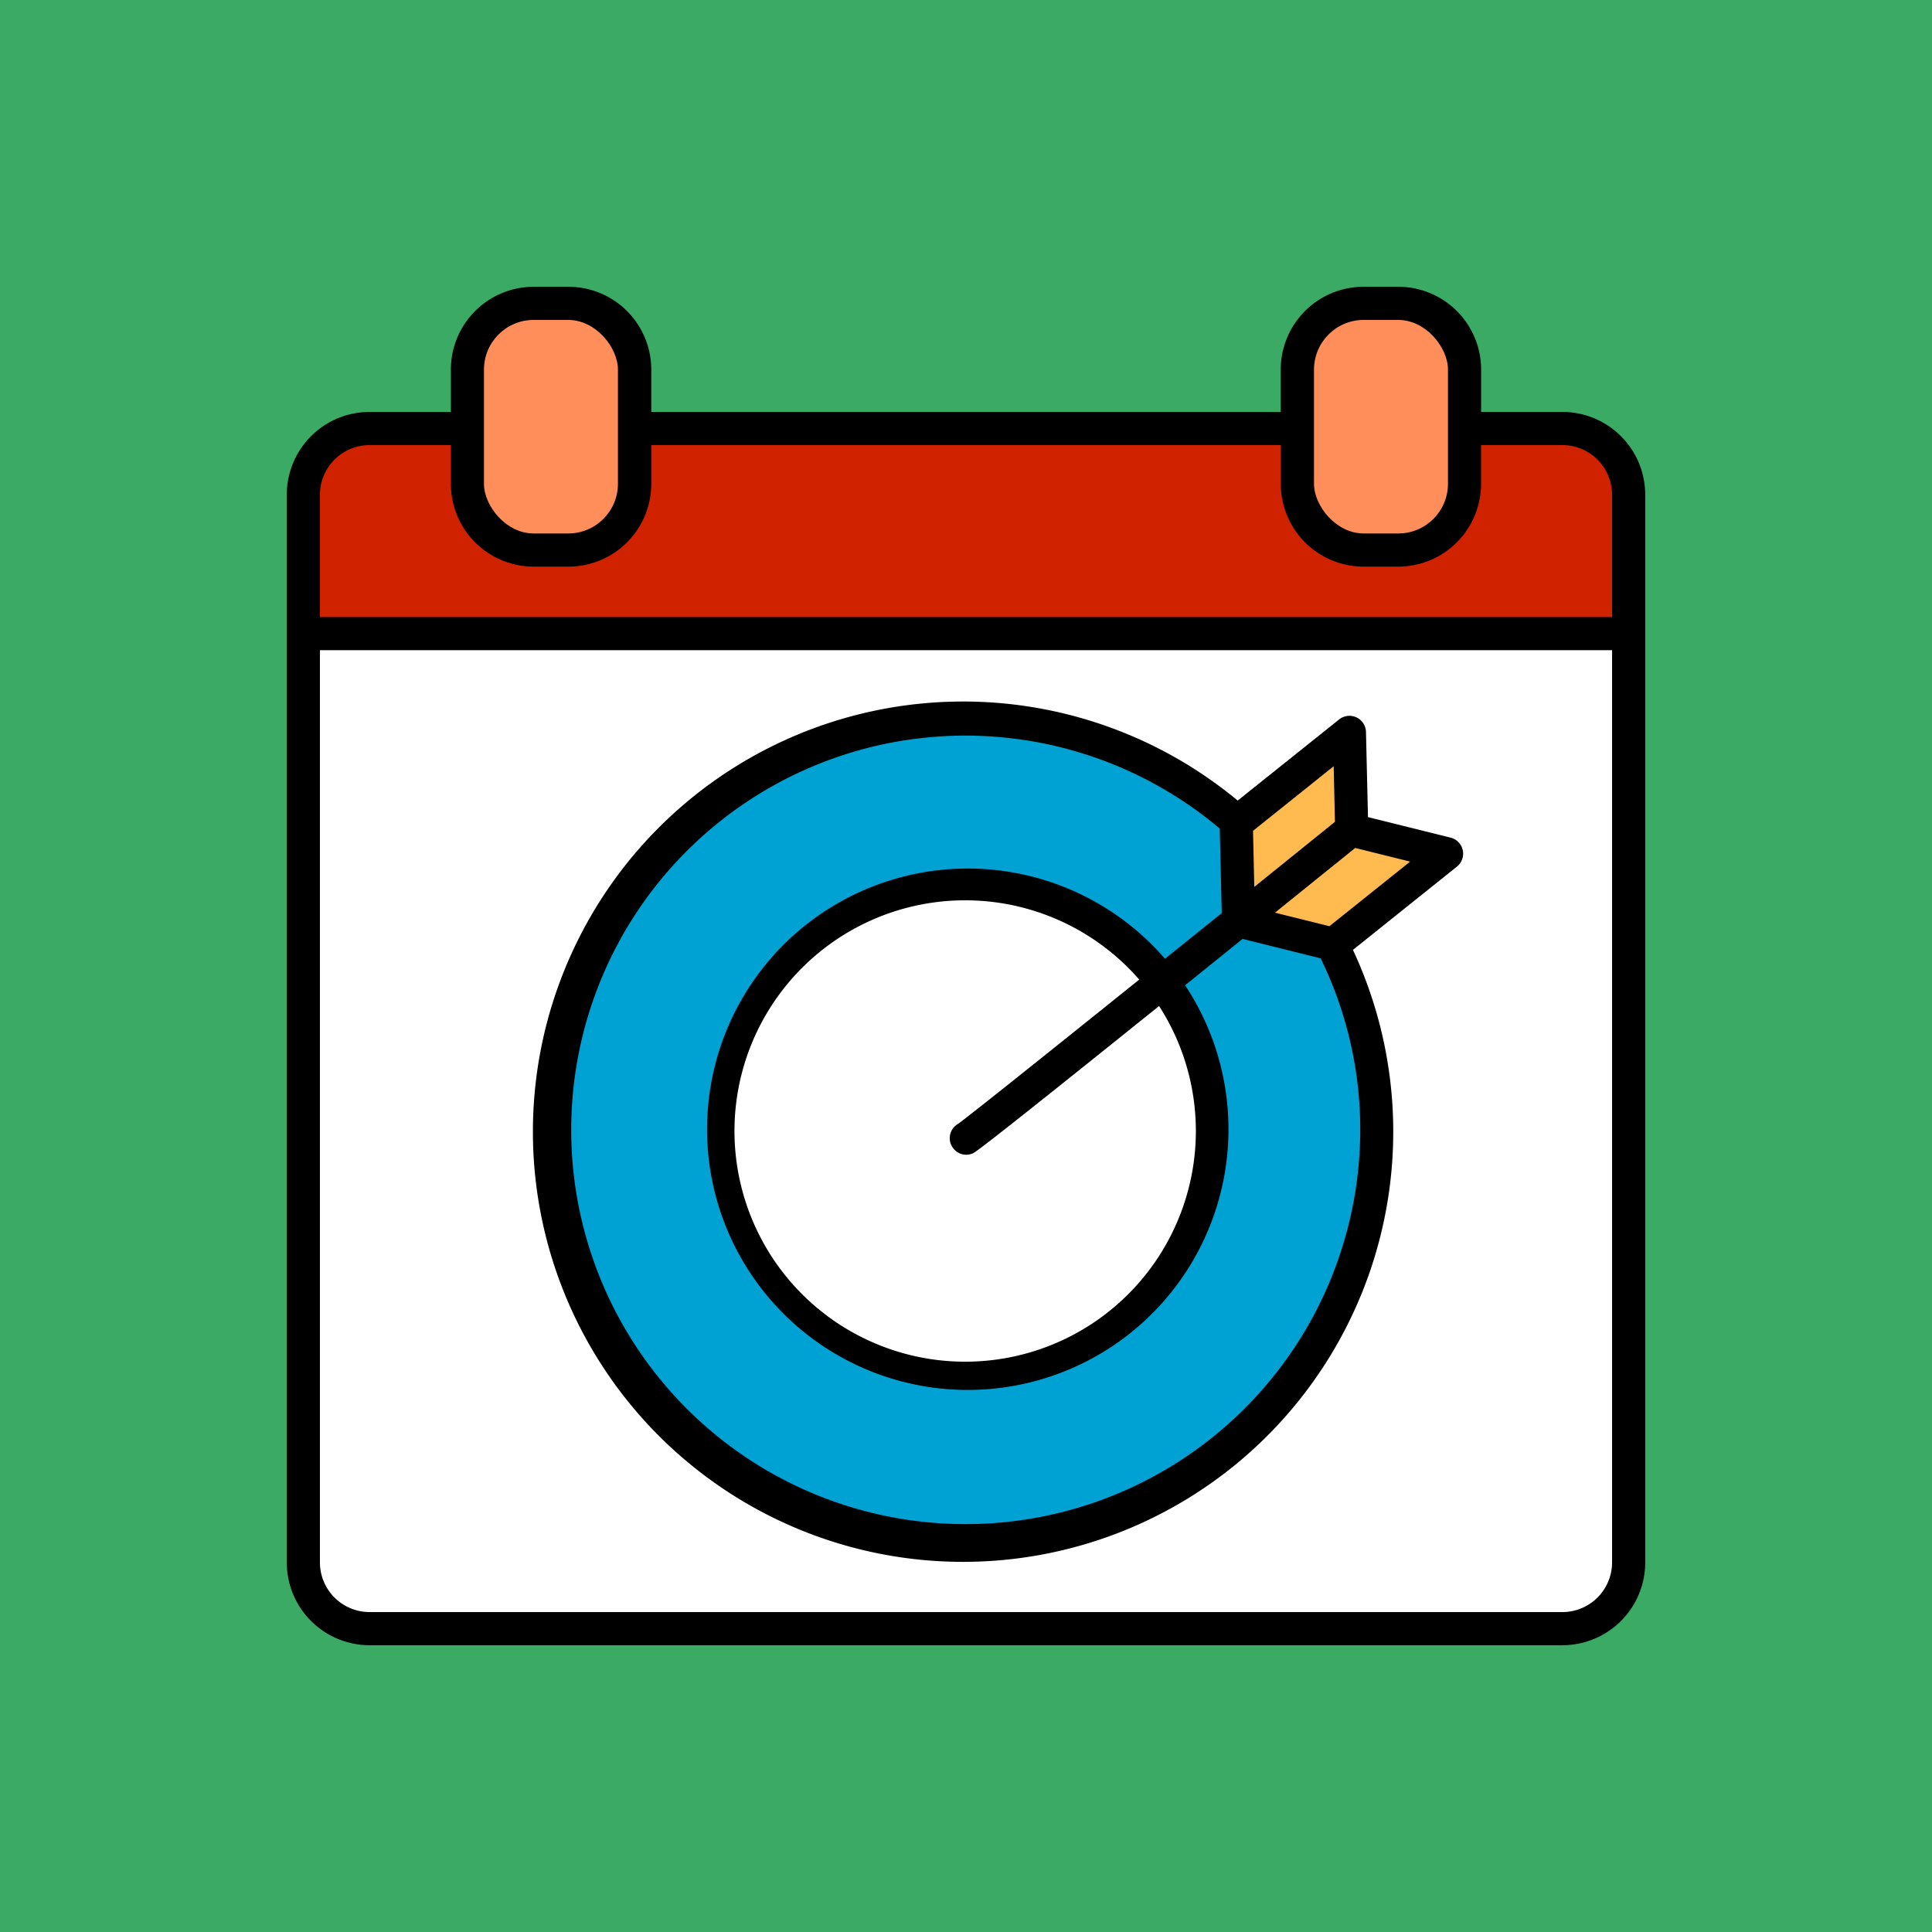 <?xml version="1.0" encoding="UTF-8" standalone="no"?>
<!-- Uploaded to: SVG Repo, www.svgrepo.com, Generator: SVG Repo Mixer Tools -->

<svg
   width="512"
   height="512"
   viewBox="0 0 32 32"
   data-name="Layer 1"
   id="Layer_1"
   version="1.1"
   sodipodi:docname="AchieveIt.svg"
   inkscape:version="1.4 (86a8ad7, 2024-10-11)"
   inkscape:export-filename="AchieveIt.png"
   inkscape:export-xdpi="96"
   inkscape:export-ydpi="96"
   xmlns:inkscape="http://www.inkscape.org/namespaces/inkscape"
   xmlns:sodipodi="http://sodipodi.sourceforge.net/DTD/sodipodi-0.dtd"
   xmlns="http://www.w3.org/2000/svg"
   xmlns:svg="http://www.w3.org/2000/svg">
  <sodipodi:namedview
     id="namedview8"
     pagecolor="#ffffff"
     bordercolor="#000000"
     borderopacity="0.25"
     inkscape:showpageshadow="2"
     inkscape:pageopacity="0.0"
     inkscape:pagecheckerboard="0"
     inkscape:deskcolor="#d1d1d1"
     inkscape:zoom="0.96625"
     inkscape:cx="309.96119"
     inkscape:cy="198.18887"
     inkscape:window-width="1920"
     inkscape:window-height="991"
     inkscape:window-x="-9"
     inkscape:window-y="-9"
     inkscape:window-maximized="1"
     inkscape:current-layer="Layer_1" />
  <defs
     id="defs1">
    <style
       id="style1">.cls-1{fill:#231f20;}.cls-2{fill:#ff8e5a;}.cls-3{fill:#d12200;}.cls-4{fill:#ffffff;}.cls-5{fill:#ffba50;}.cls-6{fill:#00a1d3;}</style>
  </defs>
  <title
     id="title1" />
  <rect
     style="fill:#3aaa64;fill-opacity:1;stroke-width:0.125"
     id="rect1-9"
     width="32"
     height="32"
     x="9.5367432e-07"
     y="9.5367432e-07" />
  <path
     class="cls-1"
     d="m 25.878,6.823 h -1.346 V 6.122 A 1.372,1.372 0 0 0 23.16,4.75 H 22.585 A 1.372,1.372 0 0 0 21.213,6.122 V 6.823 H 10.787 V 6.122 A 1.372,1.372 0 0 0 9.415,4.75 H 8.84 A 1.372,1.372 0 0 0 7.468,6.122 V 6.823 H 6.122 A 1.372,1.372 0 0 0 4.75,8.195 V 25.878 A 1.372,1.372 0 0 0 6.122,27.25 H 25.878 A 1.372,1.372 0 0 0 27.25,25.878 V 8.195 A 1.372,1.372 0 0 0 25.878,6.823 Z"
     id="path1"
     style="stroke-width:0.549;fill:#000000;fill-opacity:1" />
  <rect
     class="cls-2"
     height="3.537"
     rx="0.823"
     width="2.219"
     x="21.764"
     y="5.299"
     id="rect1"
     style="stroke-width:0.549" />
  <rect
     class="cls-2"
     height="3.537"
     rx="0.823"
     width="2.219"
     x="8.016"
     y="5.299"
     id="rect2"
     style="stroke-width:0.549" />
  <path
     class="cls-3"
     d="M 5.299,8.195 A 0.823,0.823 0 0 1 6.122,7.372 H 7.468 V 8.013 A 1.372,1.372 0 0 0 8.84,9.385 h 0.575 A 1.372,1.372 0 0 0 10.787,8.013 V 7.372 h 10.427 V 8.013 A 1.372,1.372 0 0 0 22.585,9.385 h 0.573 A 1.372,1.372 0 0 0 24.531,8.013 V 7.372 h 1.347 A 0.823,0.823 0 0 1 26.701,8.195 V 10.22 H 5.299 Z"
     id="path2"
     style="stroke-width:0.549" />
  <path
     class="cls-4"
     d="M 25.878,26.701 H 6.122 A 0.823,0.823 0 0 1 5.299,25.878 V 10.769 H 26.701 v 15.109 a 0.823,0.823 0 0 1 -0.823,0.823 z"
     id="path3"
     style="stroke-width:0.549" />
  <path
     class="cls-1"
     d="m 24.026,13.874 -1.368,-0.34 -0.033,-1.409 A 0.274,0.274 0 0 0 22.179,11.917 L 20.5,13.26 a 7.125,7.125 0 1 0 1.909,2.473 l 1.722,-1.379 a 0.274,0.274 0 0 0 -0.105,-0.48 z"
     id="path4"
     style="stroke-width:0.549;fill:#000000;fill-opacity:1" />
  <path
     class="cls-5"
     d="m 22.111,13.612 -1.336,1.078 -0.021,-0.929 1.336,-1.07 z"
     id="path5"
     style="stroke-width:0.549" />
  <path
     class="cls-6"
     d="m 16,25.244 a 6.53,6.53 0 1 1 4.203,-11.52 l 0.033,1.4 -0.94,0.756 a 4.318,4.318 0 1 0 0.333,0.439 l 0.952,-0.768 1.293,0.322 A 6.455,6.455 0 0 1 22.53,18.714 6.537,6.537 0 0 1 16,25.244 Z"
     id="path6"
     style="stroke-width:0.549" />
  <path
     class="cls-4"
     d="m 15.749,18.948 a 0.274,0.274 0 0 0 0.257,0.178 0.269,0.269 0 0 0 0.096,-0.018 c 0.043,-0.016 0.105,-0.04 3.096,-2.445 A 3.821,3.821 0 1 1 18.869,16.225 c -1.543,1.24 -2.85,2.285 -3.001,2.39 a 0.274,0.274 0 0 0 -0.12,0.333 z"
     id="path7"
     style="stroke-width:0.549" />
  <path
     class="cls-5"
     d="m 22.019,15.341 -0.902,-0.224 1.329,-1.072 0.91,0.226 z"
     id="path8"
     style="stroke-width:0.549" />
</svg>

